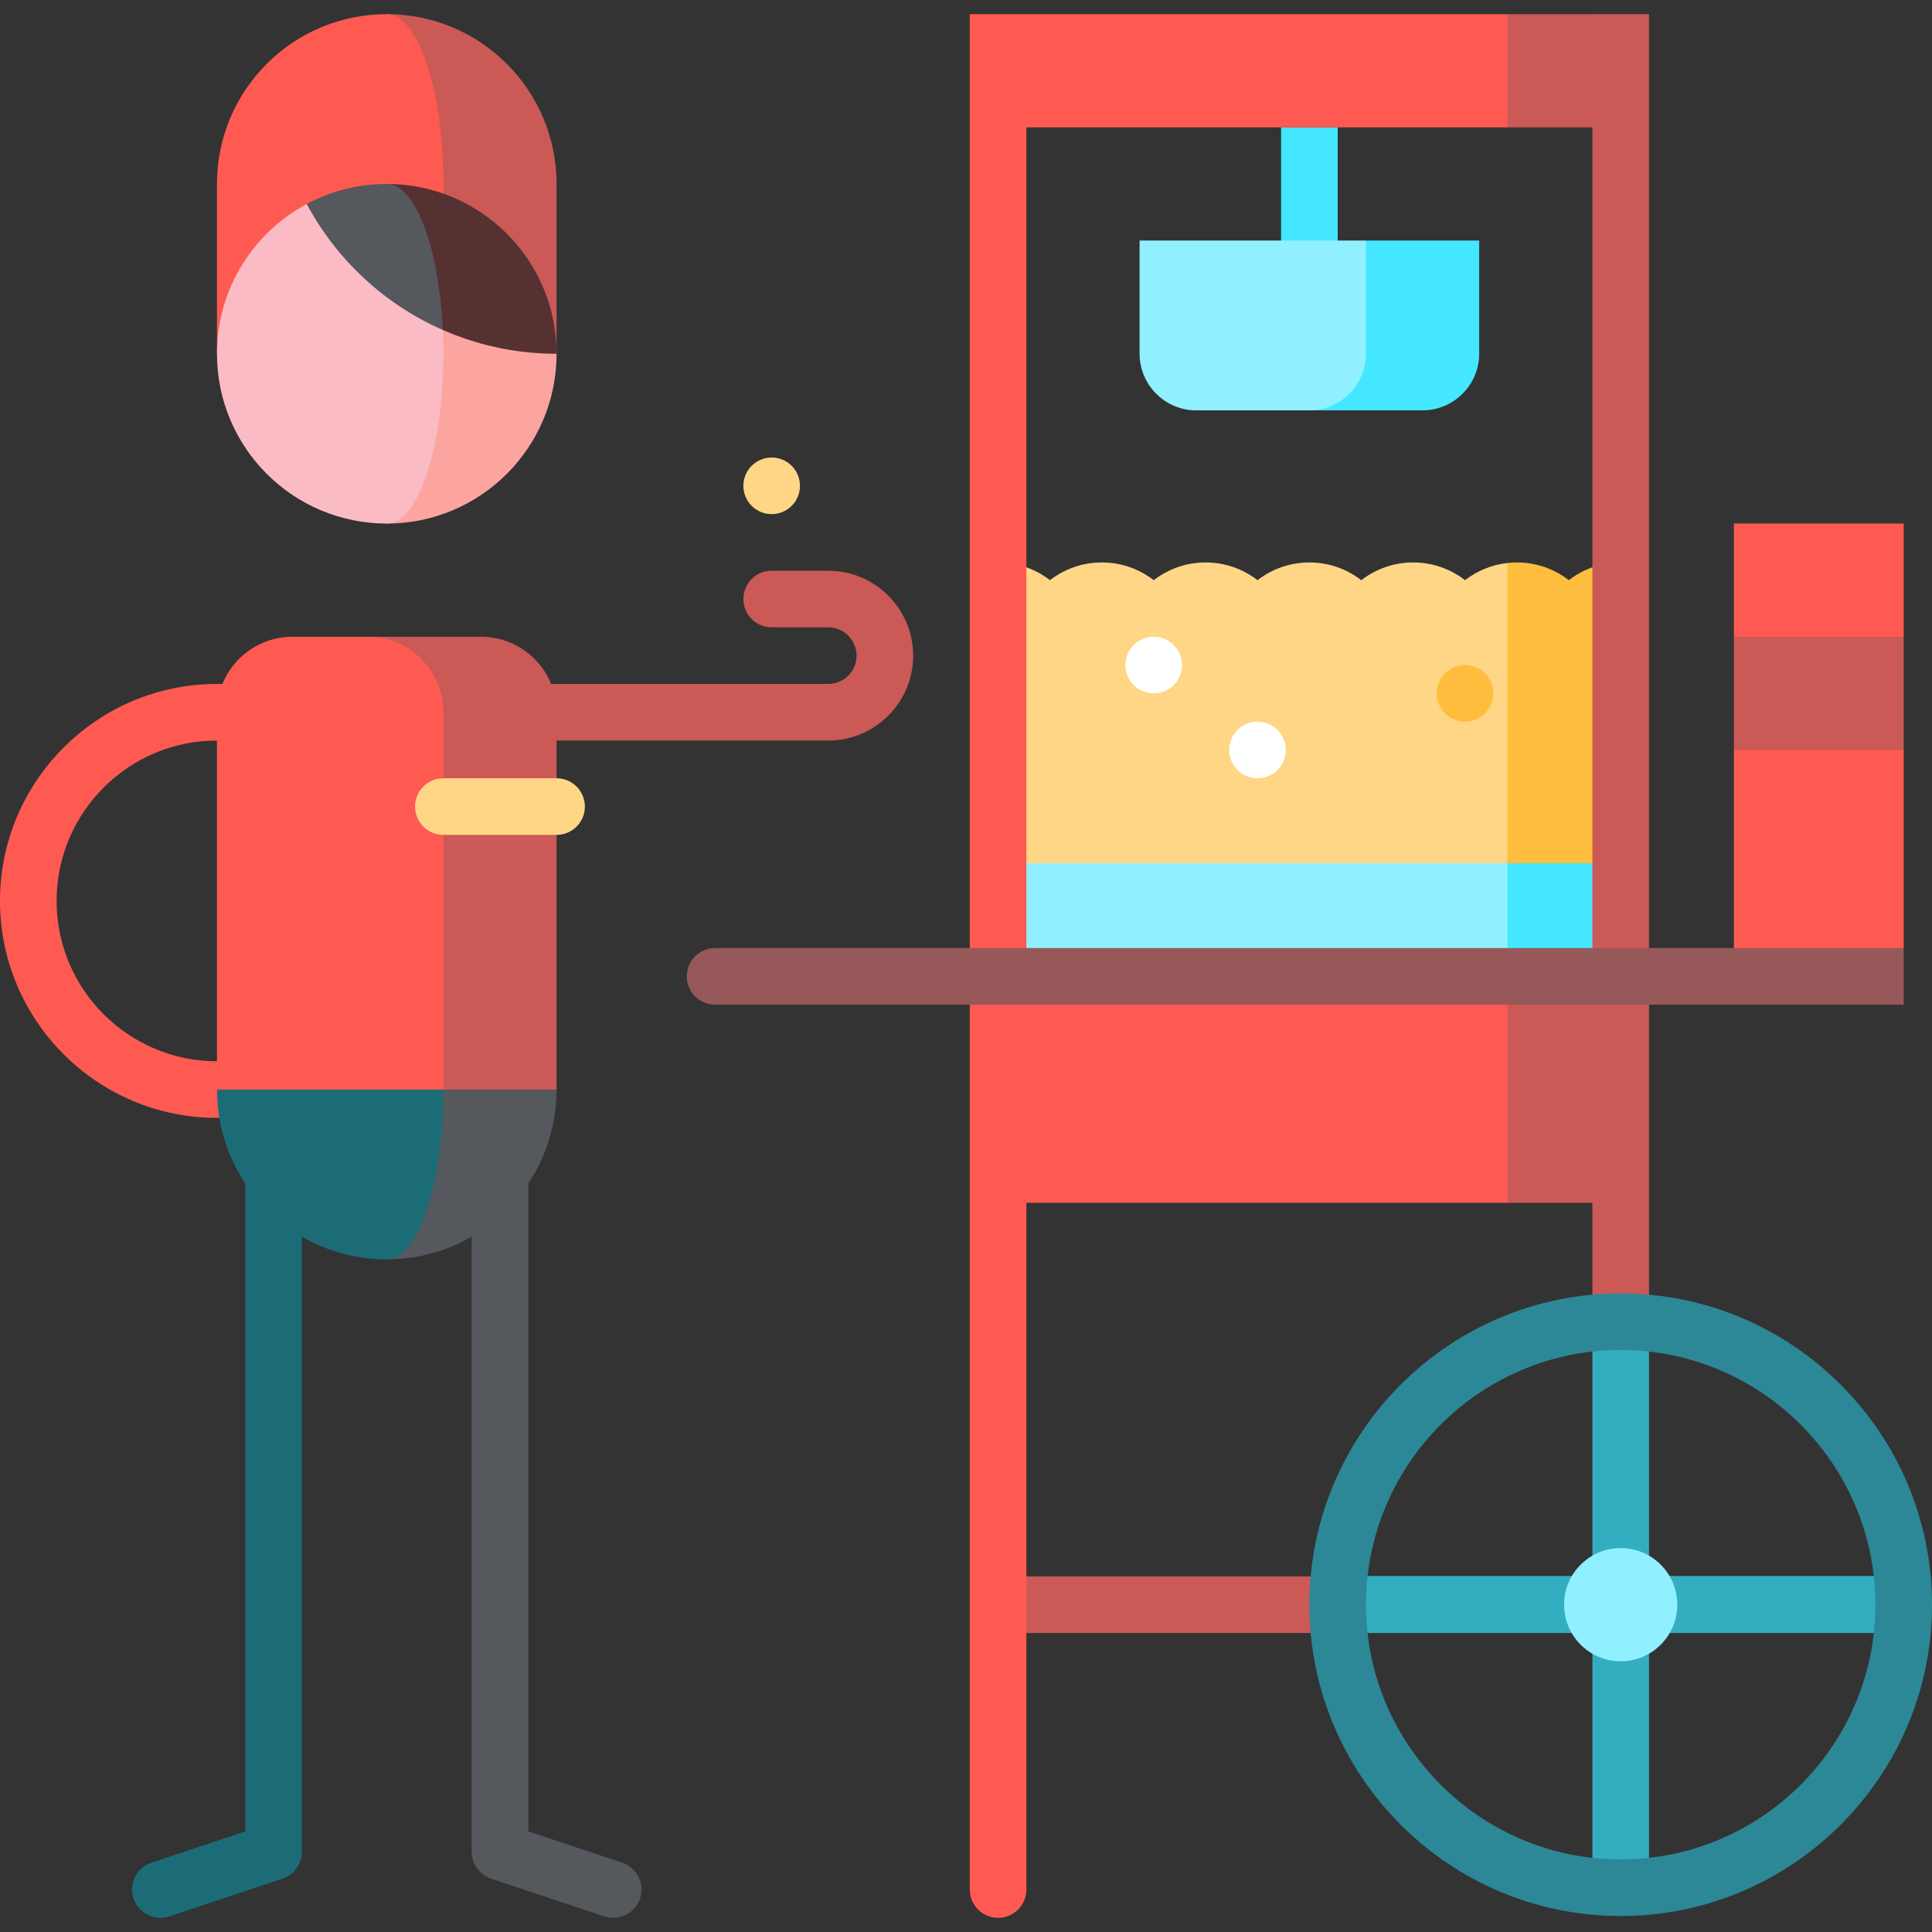 <?xml version="1.0" encoding="iso-8859-1"?>
<!-- Generator: Adobe Illustrator 19.0.0, SVG Export Plug-In . SVG Version: 6.00 Build 0)  -->
<svg version="1.1" id="Capa_1" xmlns="http://www.w3.org/2000/svg" xmlns:xlink="http://www.w3.org/1999/xlink" x="0px" y="0px"
	 viewBox="0 0 512 512" style="enable-background:new 0 0 512 512;" xml:space="preserve">
<rect x="0" y="0" width="512" height="512" fill="#333333" stroke="none"/>
<rect x="339.5" y="33.75" style="fill:#44E7FF;" width="15" height="45"/>
<path style="fill:#CB5956;" d="M219.5,151.25h-15c-4.142,0-7.5,3.358-7.5,7.5s3.358,7.5,7.5,7.5h15c4.136,0,7.5,3.364,7.5,7.5
	s-3.364,7.5-7.5,7.5h-117v15h117c12.407,0,22.5-10.093,22.5-22.5S231.907,151.25,219.5,151.25z"/>
<path style="fill:#1C6C78;" d="M65,298.413v186.929l-24.87,8.29c-3.93,1.31-6.053,5.557-4.744,9.487
	c1.31,3.93,5.559,6.054,9.487,4.744l29.998-10c3.062-1.021,5.128-3.887,5.128-7.115V298.413H65z"/>
<path style="fill:#55585D;" d="M140,298.413v186.929l24.87,8.29c3.93,1.31,6.053,5.557,4.744,9.487
	c-1.31,3.93-5.559,6.054-9.487,4.744l-29.998-10c-3.062-1.021-5.128-3.887-5.128-7.115V298.413H140z"/>
<g>
	<path style="fill:#FF5A52;" d="M102.5,296.25h-45c-31.706,0-57.5-25.794-57.5-57.5s25.794-57.5,57.5-57.5h45v15h-45
		c-23.435,0-42.5,19.065-42.5,42.5s19.065,42.5,42.5,42.5h45V296.25z"/>
	<polygon style="fill:#FF5A52;" points="459.5,138.75 459.5,168.75 482,198.75 504.5,168.75 504.5,138.75 	"/>
</g>
<polygon style="fill:#CB5956;" points="504.5,198.75 482,228.75 459.5,198.75 459.5,168.75 504.5,168.75 "/>
<polygon style="fill:#FF5A52;" points="504.5,251.25 459.5,258.75 459.5,198.75 504.5,198.75 "/>
<path style="fill:#FFBD3D;" d="M429.5,149.054v79.7l-75,45l45-124.56c0.82-0.09,1.65-0.14,2.5-0.14c5.18,0,9.95,1.76,13.75,4.7
	C419.55,150.814,424.32,149.054,429.5,149.054z"/>
<path style="fill:#FFD686;" d="M399.5,149.194v124.56l-135-45v-79.7c5.18,0,9.95,1.76,13.75,4.7c3.8-2.94,8.57-4.7,13.75-4.7
	s9.95,1.76,13.75,4.7c3.8-2.94,8.57-4.7,13.75-4.7s9.95,1.76,13.75,4.7c3.8-2.94,8.57-4.7,13.75-4.7s9.95,1.76,13.75,4.7
	c3.8-2.94,8.57-4.7,13.75-4.7s9.95,1.76,13.75,4.7C391.43,151.294,395.29,149.664,399.5,149.194z"/>
<polygon style="fill:#44E7FF;" points="369.5,288.75 429.5,258.75 429.5,228.75 399.5,228.75 "/>
<polygon style="fill:#90F0FF;" points="399.5,288.75 264.5,258.75 264.5,228.75 399.5,228.75 "/>
<polygon style="fill:#CB5956;" points="422,3.75 429.5,33.749 399.5,33.749 379.5,18.75 399.5,3.75 "/>
<polygon style="fill:#FF5A52;" points="272,3.75 264.5,33.749 399.5,33.749 399.5,3.75 "/>
<polygon style="fill:#CB5956;" points="429.5,258.75 429.5,318.75 399.5,318.75 379.5,288.75 399.5,258.75 "/>
<rect x="264.5" y="258.75" style="fill:#FF5A52;" width="135" height="59.999"/>
<path style="fill:#44E7FF;" d="M362,63.75l-15,45h30c8.25,0,15-6.75,15-15v-30H362z"/>
<path style="fill:#90F0FF;" d="M362,93.75v-30h-60v30c0,8.25,6.75,15,15,15h30C355.25,108.75,362,102,362,93.75z"/>
<g>
	<circle style="fill:#FFFFFF;" cx="305.75" cy="176.25" r="7.5"/>
	<circle style="fill:#FFFFFF;" cx="333.25" cy="198.75" r="7.5"/>
</g>
<circle style="fill:#FFBD3D;" cx="388.25" cy="183.75" r="7.5"/>
<path style="fill:#55585D;" d="M102.5,258.75v75c24.853,0,45-20.147,45-45L102.5,258.75z"/>
<path style="fill:#1C6C78;" d="M117.5,288.75l-15-30l-45,30c0,24.853,20.147,45,45,45C110.784,333.75,117.5,313.603,117.5,288.75z"
	/>
<path style="fill:#CB5956;" d="M127.5,168.75h-30l20,120h30v-100C147.5,177.704,138.546,168.75,127.5,168.75z"/>
<path style="fill:#FF5A52;" d="M97.5,168.75h-20c-11.046,0-20,8.954-20,20v100h60v-100C117.5,177.704,108.546,168.75,97.5,168.75z"
	/>
<circle style="fill:#FFD686;" cx="204.5" cy="128.75" r="7.5"/>
<path style="fill:#CB5956;" d="M102.5,3.75l15,90h30v-45C147.5,23.897,127.353,3.75,102.5,3.75z"/>
<path style="fill:#FF5A52;" d="M102.5,3.75c-24.853,0-45,20.147-45,45v45h60v-45C117.5,23.897,110.784,3.75,102.5,3.75z"/>
<path style="fill:#563131;" d="M102.5,48.75v65l45-20C147.5,68.897,127.353,48.75,102.5,48.75z"/>
<path style="fill:#FCA5A0;" d="M102.5,78.77v59.98c24.853,0,45-20.147,45-45C130.607,93.75,115.031,88.176,102.5,78.77z"/>
<path style="fill:#55585D;" d="M117.351,87.454c-1.021-21.87-7.279-38.704-14.851-38.704c-7.667,0-14.884,1.923-21.202,5.305
	L102.5,113.75L117.351,87.454z"/>
<path style="fill:#FABBC4;" d="M81.298,54.055C67.136,61.634,57.5,76.565,57.5,93.75c0,24.853,20.147,45,45,45
	c8.284,0,15-20.147,15-45c0-2.138-0.053-4.238-0.149-6.296C101.909,80.676,89.196,68.849,81.298,54.055z"/>
<g>
	<rect x="264.5" y="417.76" style="fill:#CB5956;" width="90" height="15"/>
	<rect x="422" y="3.75" style="fill:#CB5956;" width="15" height="346.51"/>
</g>
<path style="fill:#FF5A52;" d="M257,3.75v497c0,4.142,3.357,7.5,7.5,7.5s7.5-3.358,7.5-7.5v-497H257z"/>
<path style="fill:#FFD686;" d="M147.5,221.25h-30c-4.142,0-7.5-3.358-7.5-7.5s3.358-7.5,7.5-7.5h30c4.142,0,7.5,3.358,7.5,7.5
	S151.642,221.25,147.5,221.25z"/>
<g>
	<rect id="SVGCleanerId_0" x="422" y="350.26" style="fill:#33ADC0;" width="15" height="150"/>
</g>
<rect x="354.5" y="417.76" style="fill:#33ADC0;" width="150" height="15"/>
<g transform="matrix(0.707 -0.707 0.707 0.707 -174.91 428.26)">
	
		<rect id="SVGCleanerId_0_1_" x="421.991" y="350.263" transform="matrix(-0.707 0.707 -0.707 -0.707 1033.892 422.272)" style="fill:#33ADC0;" width="15" height="149.999"/>
</g>
<g transform="matrix(0.707 0.707 -0.707 0.707 426.5 -179.15)">
	
		<rect id="SVGCleanerId_0_2_" x="421.998" y="350.251" transform="matrix(-0.707 -0.707 0.707 -0.707 432.501 1029.649)" style="fill:#33ADC0;" width="15" height="149.999"/>
</g>
<path style="fill:#2C8896;" d="M429.5,507.763c-45.491,0-82.5-37.009-82.5-82.5s37.009-82.5,82.5-82.5s82.5,37.009,82.5,82.5
	S474.991,507.763,429.5,507.763z M429.5,357.763c-37.22,0-67.5,30.28-67.5,67.5s30.28,67.5,67.5,67.5s67.5-30.28,67.5-67.5
	S466.72,357.763,429.5,357.763z"/>
<circle style="fill:#90F0FF;" cx="429.5" cy="425.26" r="15"/>
<path style="fill:#965859;" d="M189.5,251.25c-4.142,0-7.5,3.358-7.5,7.5s3.358,7.5,7.5,7.5h315v-15H189.5z"/>
<g>
</g>
<g>
</g>
<g>
</g>
<g>
</g>
<g>
</g>
<g>
</g>
<g>
</g>
<g>
</g>
<g>
</g>
<g>
</g>
<g>
</g>
<g>
</g>
<g>
</g>
<g>
</g>
<g>
</g>
</svg>

